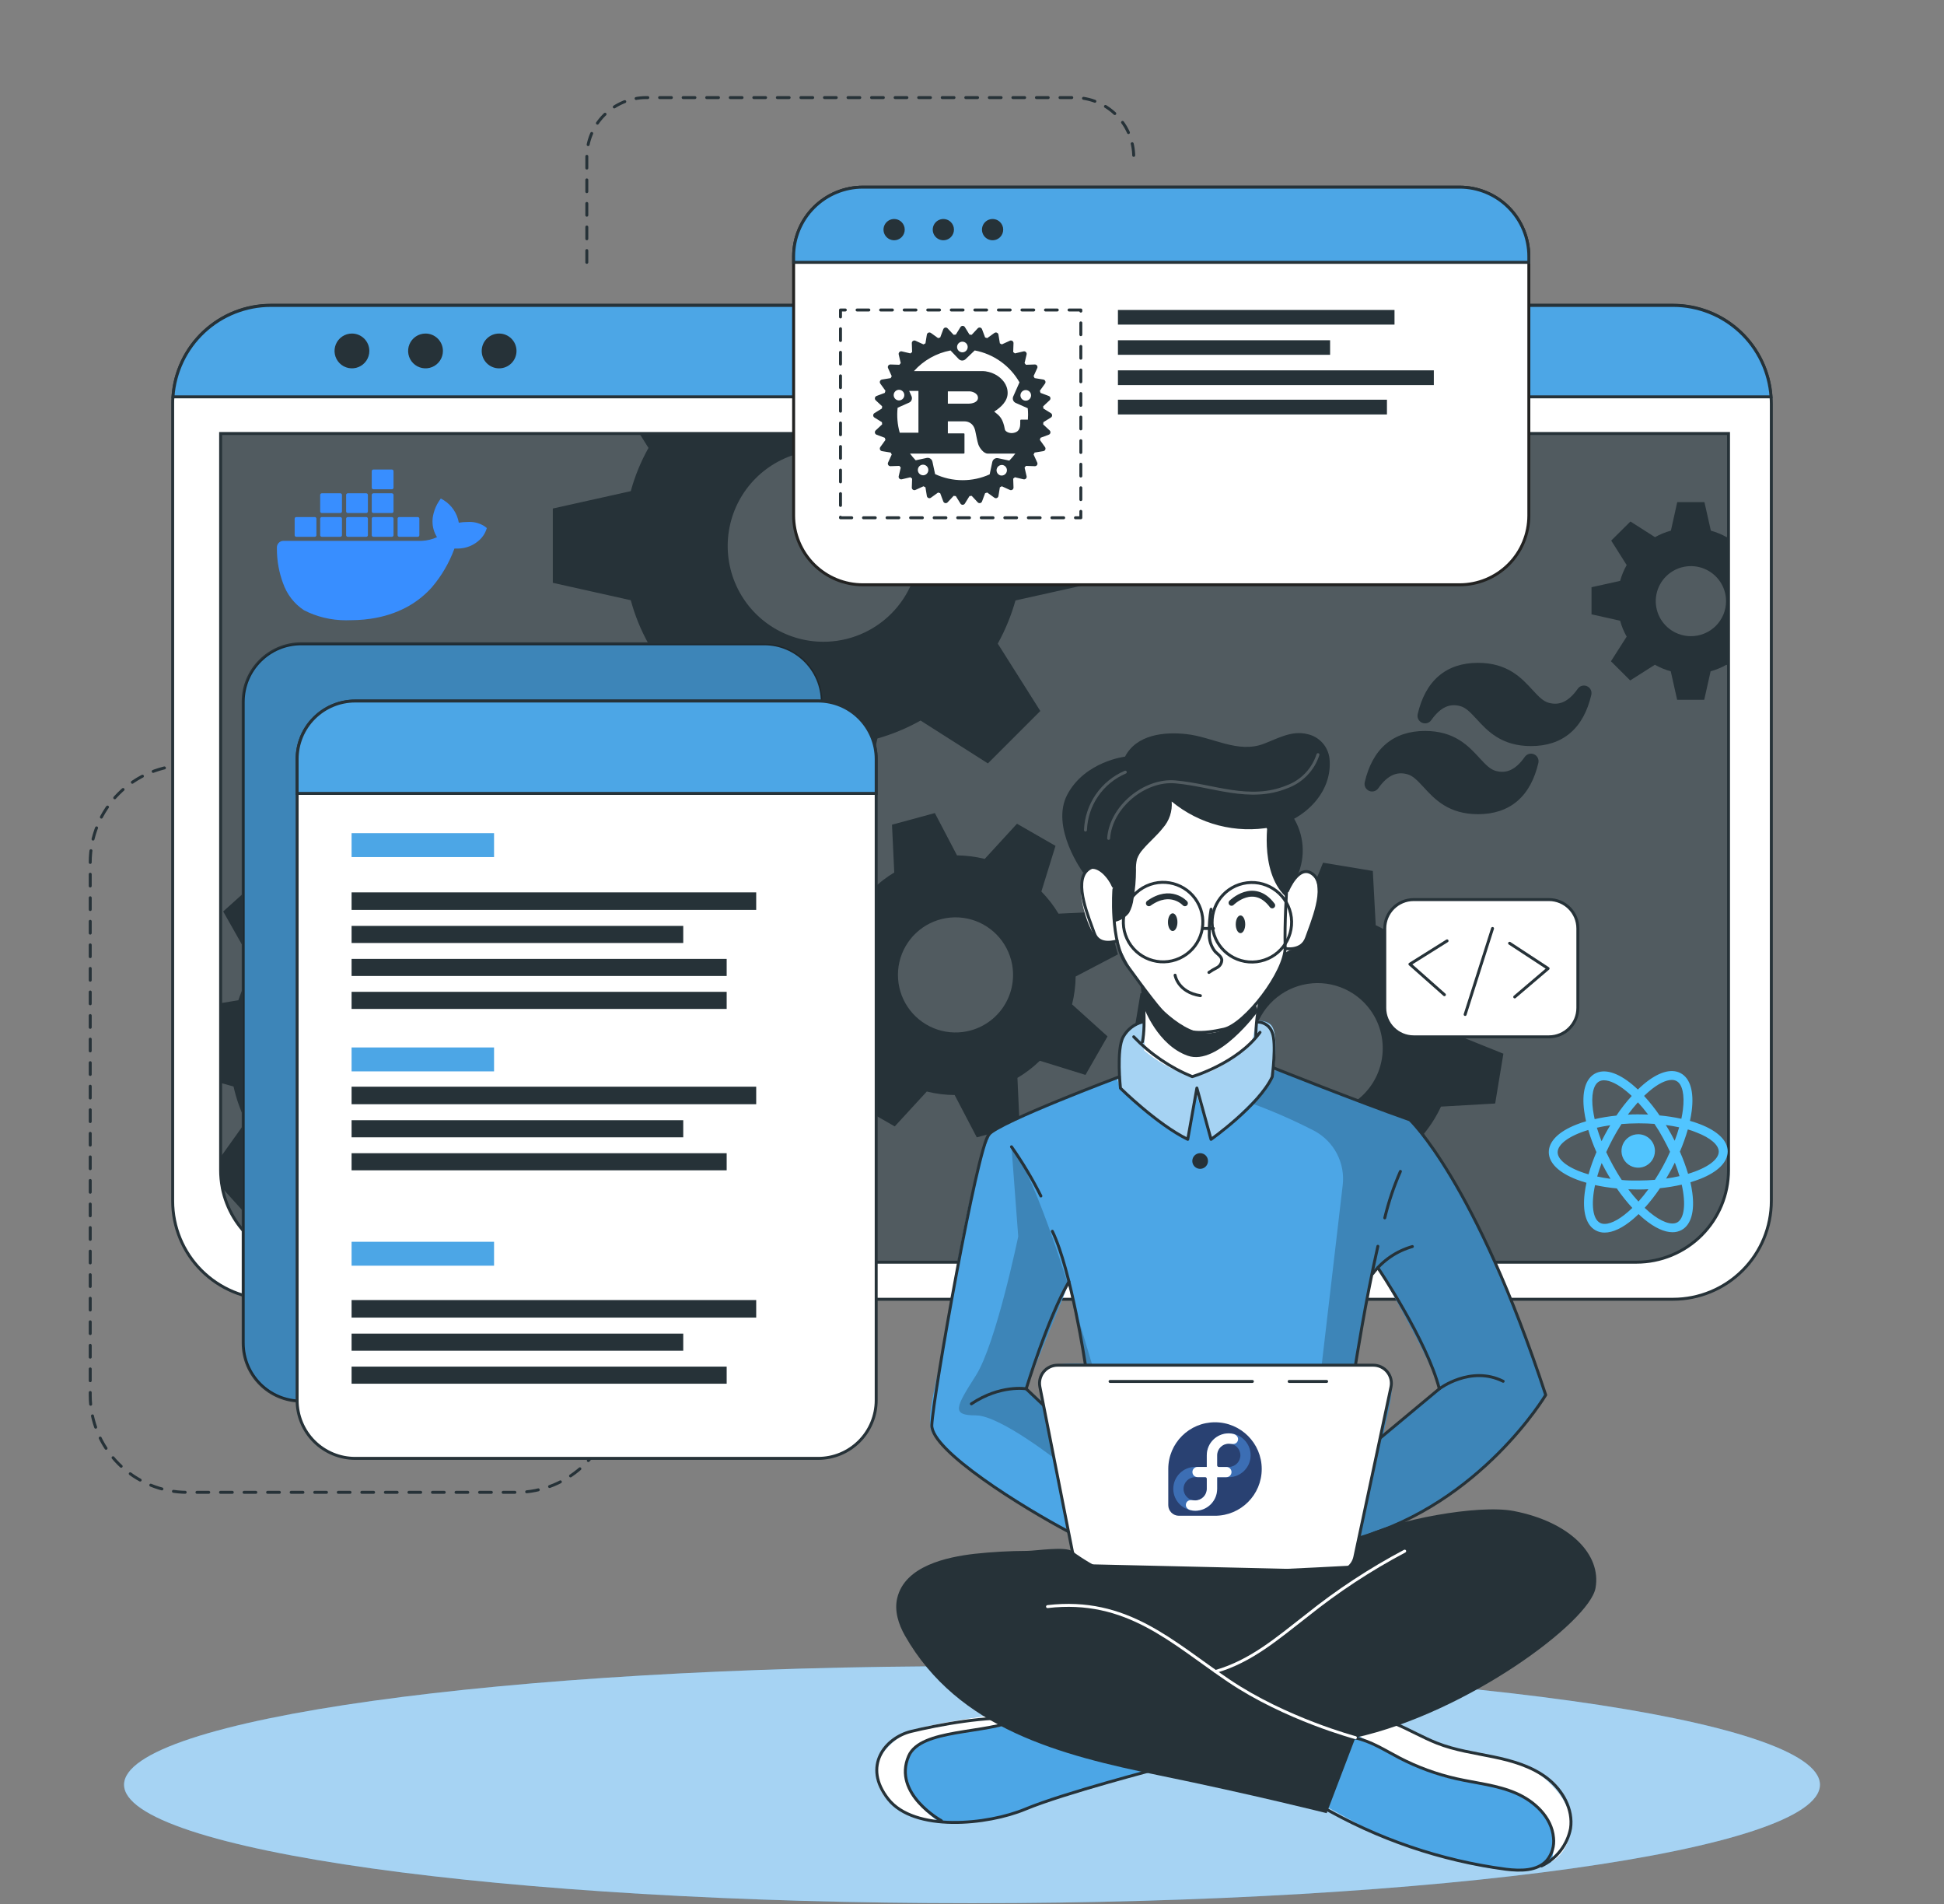 <svg width="728" height="713" viewBox="0 0 728 713" fill="none" xmlns="http://www.w3.org/2000/svg">
<rect x="0" y="0" width="728" height="713" fill="#808080" stroke="none"/>
<path d="M79.137 286.485H70.15C60.507 286.485 51.259 290.316 44.44 297.135C37.621 303.953 33.79 313.202 33.79 322.845V522.371C33.79 532.014 37.621 541.263 44.44 548.081C51.259 554.9 60.507 558.731 70.15 558.731H193.441C203.084 558.731 212.332 554.9 219.151 548.081C225.97 541.263 229.801 532.014 229.801 522.371" stroke="#263238" stroke-width="1.103" stroke-linecap="round" stroke-linejoin="round" stroke-dasharray="4.41 4.41"/>
<path d="M219.753 98.217V58.806C219.753 52.909 222.092 47.252 226.257 43.078C230.423 38.904 236.074 36.552 241.971 36.539H402.301C408.206 36.539 413.87 38.885 418.046 43.06C422.222 47.236 424.568 52.9 424.568 58.806" stroke="#263238" stroke-width="1.103" stroke-linecap="round" stroke-linejoin="round" stroke-dasharray="4.41 4.41"/>
<path d="M364.001 712.563C539.375 712.563 681.544 692.699 681.544 668.195C681.544 643.691 539.375 623.826 364.001 623.826C188.626 623.826 46.458 643.691 46.458 668.195C46.458 692.699 188.626 712.563 364.001 712.563Z" fill="#4CA6E6"/>
<path opacity="0.5" d="M364.001 712.563C539.375 712.563 681.544 692.699 681.544 668.195C681.544 643.691 539.375 623.826 364.001 623.826C188.626 623.826 46.458 643.691 46.458 668.195C46.458 692.699 188.626 712.563 364.001 712.563Z" fill="white"/>
<path d="M663.339 151.092V449.635C663.339 459.394 659.463 468.753 652.564 475.656C645.664 482.558 636.306 486.438 626.547 486.443H101.453C91.694 486.438 82.336 482.558 75.437 475.656C68.538 468.753 64.662 459.394 64.662 449.635V151.092C64.662 150.213 64.662 149.434 64.778 148.506C65.424 139.219 69.569 130.522 76.376 124.171C83.182 117.82 92.144 114.287 101.453 114.284H626.547C635.867 114.288 644.838 117.831 651.647 124.196C658.455 130.561 662.592 139.273 663.223 148.572C663.305 149.368 663.339 150.23 663.339 151.092Z" fill="white" stroke="#263238" stroke-width="1.103" stroke-linecap="round" stroke-linejoin="round"/>
<path d="M82.569 162.3H647.306V438.078C647.306 447.225 643.672 455.996 637.205 462.464C630.737 468.931 621.965 472.565 612.819 472.565H117.072C107.926 472.565 99.154 468.931 92.686 462.464C86.219 455.996 82.585 447.225 82.585 438.078V162.3H82.569Z" fill="#263238"/>
<path opacity="0.2" d="M647.322 162.3V438.078C647.371 447.173 643.805 455.916 637.409 462.383C631.014 468.85 622.312 472.512 613.217 472.565H116.674C107.579 472.512 98.877 468.85 92.481 462.383C86.086 455.916 82.52 447.173 82.569 438.078V162.3H647.322Z" fill="white"/>
<path d="M663.223 148.573H64.778C65.425 139.286 69.569 130.589 76.376 124.238C83.182 117.887 92.144 114.354 101.454 114.351H626.547C635.857 114.354 644.819 117.887 651.625 124.238C658.432 130.589 662.576 139.286 663.223 148.573Z" fill="#4CA6E6" stroke="#263238" stroke-width="1.103" stroke-miterlimit="10"/>
<path d="M138.311 131.394C138.311 132.683 137.929 133.943 137.213 135.015C136.497 136.086 135.48 136.921 134.289 137.414C133.098 137.908 131.788 138.037 130.524 137.785C129.26 137.534 128.099 136.913 127.188 136.002C126.277 135.091 125.656 133.93 125.405 132.666C125.153 131.402 125.282 130.092 125.775 128.901C126.268 127.71 127.104 126.693 128.175 125.977C129.247 125.261 130.507 124.878 131.795 124.878C133.523 124.878 135.181 125.565 136.403 126.787C137.625 128.009 138.311 129.666 138.311 131.394Z" fill="#263238"/>
<path d="M165.867 131.394C165.867 132.683 165.485 133.943 164.769 135.015C164.053 136.086 163.035 136.921 161.845 137.414C160.654 137.908 159.344 138.037 158.08 137.785C156.816 137.534 155.655 136.913 154.744 136.002C153.832 135.091 153.212 133.93 152.96 132.666C152.709 131.402 152.838 130.092 153.331 128.901C153.824 127.71 154.66 126.693 155.731 125.977C156.803 125.261 158.062 124.878 159.351 124.878C161.079 124.878 162.737 125.565 163.959 126.787C165.181 128.009 165.867 129.666 165.867 131.394Z" fill="#263238"/>
<path d="M186.908 137.91C190.506 137.91 193.424 134.993 193.424 131.394C193.424 127.796 190.506 124.878 186.908 124.878C183.309 124.878 180.392 127.796 180.392 131.394C180.392 134.993 183.309 137.91 186.908 137.91Z" fill="#263238"/>
<path d="M647.306 162.3V438.078C647.306 447.225 643.672 455.996 637.205 462.464C630.737 468.931 621.966 472.565 612.819 472.565H117.072C109.089 472.563 101.354 469.793 95.186 464.725C89.018 459.658 84.799 452.607 83.249 444.777V444.677C82.827 442.492 82.616 440.271 82.619 438.045V162.3H647.306Z" stroke="#263238" stroke-width="1.103" stroke-miterlimit="10"/>
<path d="M646.615 201.115C644.744 200.068 642.754 199.249 640.688 198.674L638.288 188H628.101L625.728 198.674C623.649 199.238 621.649 200.059 619.774 201.115L610.575 195.248L603.377 202.393L609.164 211.559C608.104 213.428 607.281 215.42 606.713 217.49L596 219.855V230.004L606.713 232.395C607.275 234.475 608.098 236.477 609.164 238.352L603.275 247.581L610.485 254.752L619.736 248.885C621.607 249.943 623.602 250.767 625.676 251.339L628.063 262H638.211L640.598 251.339C642.666 250.762 644.656 249.938 646.525 248.885L647 249.192V200.86L646.615 201.115ZM633.22 238.186C630.616 238.186 628.071 237.416 625.906 235.974C623.741 234.533 622.053 232.484 621.057 230.086C620.061 227.689 619.802 225.051 620.31 222.507C620.819 219.962 622.074 217.626 623.917 215.792C625.759 213.958 628.106 212.71 630.66 212.206C633.214 211.701 635.862 211.962 638.267 212.957C640.672 213.952 642.727 215.635 644.172 217.793C645.617 219.952 646.387 222.489 646.384 225.083C646.384 226.805 646.044 228.51 645.382 230.1C644.72 231.691 643.75 233.136 642.528 234.352C641.305 235.569 639.854 236.534 638.257 237.192C636.66 237.85 634.948 238.187 633.22 238.186Z" fill="#263238"/>
<path d="M409.513 218.292V190.536L380.332 184.053C378.757 178.415 376.531 172.979 373.7 167.855L377.231 162.3H239.45L242.849 167.705C239.983 172.807 237.755 178.242 236.217 183.888L207.02 190.387V218.209L236.217 224.725C237.755 230.413 239.983 235.891 242.849 241.039L226.816 266.258L246.464 285.889L271.666 269.839C276.778 272.715 282.216 274.97 287.864 276.554L294.364 305.652H322.053L328.585 276.488C334.215 274.896 339.636 272.642 344.734 269.773L369.953 285.823L389.584 266.192L373.65 240.973C376.475 235.857 378.7 230.433 380.282 224.807L409.513 218.292ZM308.374 240.277C301.281 240.277 294.347 238.173 288.45 234.233C282.552 230.292 277.955 224.691 275.241 218.138C272.527 211.585 271.816 204.374 273.2 197.417C274.584 190.461 278 184.071 283.015 179.055C288.031 174.04 294.421 170.624 301.378 169.24C308.334 167.856 315.545 168.567 322.098 171.281C328.651 173.995 334.252 178.592 338.193 184.49C342.134 190.387 344.237 197.321 344.237 204.414C344.239 209.124 343.313 213.789 341.511 218.141C339.71 222.493 337.068 226.447 333.738 229.778C330.407 233.108 326.453 235.75 322.101 237.551C317.749 239.353 313.084 240.279 308.374 240.277Z" fill="#263238"/>
<path d="M225.357 408.881L226.534 386.846L203.704 380.413C202.644 375.884 201.075 371.49 199.028 367.314L212.823 347.949L198.033 331.551L177.374 343.157C173.425 340.673 169.203 338.653 164.79 337.138L160.844 313.727L138.825 312.716L132.459 335.613C127.922 336.63 123.525 338.189 119.36 340.255L100.011 326.477L83.58 341.25L95.286 361.926C92.776 365.857 90.75 370.077 89.251 374.494L82.619 375.588V405.432L87.46 406.792C88.464 411.335 90.018 415.739 92.086 419.907L82.569 433.254L83.199 444.677V444.777L93.031 455.67L113.723 443.981C117.665 446.516 121.902 448.56 126.34 450.066L130.22 472.549L130.403 473.494L152.421 474.654L153.001 472.549L158.788 451.774C163.345 450.753 167.764 449.195 171.952 447.131L191.268 460.893L207.683 446.136L196.077 425.444C198.563 421.518 200.562 417.303 202.029 412.893L225.357 408.881ZM166.879 374.477C163.107 370.282 158.176 367.299 152.709 365.907C147.242 364.515 141.485 364.776 136.167 366.656C130.848 368.536 126.206 371.952 122.829 376.471C119.452 380.989 117.49 386.408 117.193 392.042C116.896 397.675 118.277 403.27 121.16 408.119C124.044 412.968 128.301 416.853 133.392 419.282C138.484 421.711 144.181 422.575 149.764 421.766C155.347 420.956 160.565 418.509 164.757 414.734C170.354 409.677 173.719 402.609 174.117 395.077C174.515 387.544 171.912 380.161 166.879 374.543V374.477Z" fill="#263238"/>
<path d="M401.471 376.035C402.324 372.623 402.774 369.123 402.814 365.606L418.648 357.316L414.271 341.25L396.398 342.079C394.588 339.076 392.434 336.294 389.981 333.789L395.27 316.695L380.846 308.404L368.775 321.569C365.369 320.747 361.883 320.302 358.38 320.243L350.09 304.409L334.04 308.769L334.886 326.659C331.882 328.469 329.1 330.622 326.595 333.076L309.485 327.787L301.195 342.195L314.459 354.249C313.601 357.648 313.161 361.139 313.149 364.644L297.282 372.935L301.659 388.984L319.565 388.138C321.34 391.157 323.485 393.941 325.949 396.429L320.627 413.44L335.068 421.73L347.072 408.665C350.482 409.523 353.984 409.963 357.501 409.975L365.791 425.825L381.841 421.465L381.128 406.178L381.012 403.558C384.057 401.766 386.874 399.611 389.401 397.142L406.495 402.447L413.558 390.112L414.752 388.022L401.471 376.035ZM363.553 385.784C359.437 386.919 355.077 386.806 351.025 385.46C346.973 384.114 343.413 381.594 340.795 378.221C338.177 374.849 336.62 370.774 336.321 366.515C336.022 362.256 336.994 358.005 339.115 354.299C341.236 350.594 344.409 347.601 348.233 345.702C352.057 343.802 356.358 343.081 360.593 343.63C364.827 344.179 368.802 345.973 372.016 348.784C375.229 351.596 377.534 355.298 378.641 359.422C380.115 364.918 379.356 370.774 376.529 375.712C373.703 380.651 369.038 384.271 363.553 385.784Z" fill="#263238"/>
<path d="M559.917 413.152L563 394.505L544.14 386.92C543.712 382.946 542.804 379.038 541.435 375.283L555.013 360.155L544.028 344.732L525.307 352.682C522.2 350.189 518.803 348.08 515.191 346.4L514.098 326.085L495.462 323L487.825 341.788C483.871 342.252 479.983 343.17 476.237 344.522L461.076 330.936L445.733 341.928L453.692 360.645C451.501 363.381 449.599 366.337 448.017 369.464C447.807 369.899 447.582 370.333 447.386 370.768L427.097 371.89L424 390.509L427.055 391.743L442.86 398.122C443.292 402.078 444.2 405.966 445.565 409.703L431.959 424.93L442.958 440.352L461.665 432.36C464.762 434.876 468.155 437.004 471.767 438.698L472.818 458.915L491.44 462L499.063 443.353C503.026 442.919 506.922 442.006 510.665 440.633L525.798 454.219L541.211 443.212L533.252 424.481C535.788 421.368 537.929 417.954 539.628 414.316L559.917 413.152ZM507.652 412.311C503.732 415.126 499.065 416.714 494.242 416.874C489.42 417.035 484.658 415.761 480.559 413.213C476.46 410.666 473.208 406.959 471.215 402.562C469.222 398.165 468.576 393.276 469.36 388.512C470.144 383.748 472.323 379.323 475.62 375.798C478.917 372.273 483.185 369.806 487.884 368.708C492.583 367.61 497.501 367.931 502.018 369.63C506.534 371.33 510.446 374.331 513.257 378.255C517.023 383.519 518.546 390.064 517.489 396.45C516.433 402.837 512.884 408.542 507.624 412.311H507.652Z" fill="#263238"/>
<path d="M286.207 241.041H112.811C100.807 241.041 91.075 250.773 91.075 262.778V502.842C91.075 514.847 100.807 524.578 112.811 524.578H286.207C298.211 524.578 307.943 514.847 307.943 502.842V262.778C307.943 250.773 298.211 241.041 286.207 241.041Z" fill="#4CA6E6" stroke="#263238" stroke-width="1.103" stroke-miterlimit="10"/>
<path opacity="0.2" d="M286.207 241.041H112.811C100.807 241.041 91.075 250.773 91.075 262.778V502.842C91.075 514.847 100.807 524.578 112.811 524.578H286.207C298.211 524.578 307.943 514.847 307.943 502.842V262.778C307.943 250.773 298.211 241.041 286.207 241.041Z" fill="black"/>
<path d="M328.121 284.199V524.263C328.123 527.119 327.563 529.947 326.471 532.586C325.38 535.225 323.779 537.623 321.761 539.643C319.742 541.664 317.345 543.266 314.707 544.36C312.068 545.453 309.241 546.016 306.385 546.016H132.989C130.135 546.014 127.309 545.449 124.672 544.355C122.036 543.26 119.641 541.658 117.624 539.638C115.607 537.618 114.008 535.22 112.918 532.582C111.827 529.944 111.267 527.117 111.269 524.263V284.199C111.269 278.436 113.557 272.91 117.63 268.834C121.703 264.758 127.227 262.466 132.989 262.462H306.385C312.15 262.462 317.678 264.752 321.755 268.828C325.831 272.905 328.121 278.434 328.121 284.199Z" fill="white" stroke="#263238" stroke-width="1.103" stroke-linecap="round" stroke-linejoin="round"/>
<path d="M328.121 284.199V297.048H111.269V284.199C111.269 278.436 113.557 272.91 117.63 268.834C121.703 264.758 127.227 262.466 132.989 262.462H306.385C312.15 262.462 317.678 264.752 321.755 268.828C325.831 272.905 328.121 278.434 328.121 284.199Z" fill="#4CA6E6" stroke="#263238" stroke-width="1.103" stroke-miterlimit="10"/>
<path d="M185.018 311.938H131.663V320.891H185.018V311.938Z" fill="#4CA6E6"/>
<path d="M185.018 392.169H131.663V401.122H185.018V392.169Z" fill="#4CA6E6"/>
<path d="M185.018 464.922H131.663V473.876H185.018V464.922Z" fill="#4CA6E6"/>
<path d="M283.189 334.105H131.663V340.671H283.189V334.105Z" fill="#263238"/>
<path d="M255.865 346.656H131.663V353.056H255.865V346.656Z" fill="#263238"/>
<path d="M272.13 359.008H131.663V365.408H272.13V359.008Z" fill="#263238"/>
<path d="M272.13 371.344H131.663V377.744H272.13V371.344Z" fill="#263238"/>
<path d="M283.189 406.858H131.663V413.424H283.189V406.858Z" fill="#263238"/>
<path d="M255.865 419.41H131.663V425.81H255.865V419.41Z" fill="#263238"/>
<path d="M272.13 431.763H131.663V438.163H272.13V431.763Z" fill="#263238"/>
<path d="M283.189 486.742H131.663V493.308H283.189V486.742Z" fill="#263238"/>
<path d="M255.865 499.31H131.663V505.709H255.865V499.31Z" fill="#263238"/>
<path d="M272.13 511.662H131.663V518.062H272.13V511.662Z" fill="#263238"/>
<path d="M572.529 95.997V193.024C572.529 196.429 571.859 199.8 570.555 202.945C569.252 206.091 567.341 208.948 564.933 211.355C562.525 213.761 559.666 215.67 556.52 216.971C553.374 218.273 550.003 218.941 546.598 218.939H323.131C319.726 218.941 316.354 218.273 313.208 216.971C310.062 215.67 307.204 213.761 304.795 211.355C302.387 208.948 300.477 206.091 299.173 202.945C297.87 199.8 297.199 196.429 297.199 193.024V95.997C297.204 89.121 299.937 82.528 304.799 77.666C309.661 72.804 316.255 70.07 323.131 70.066H546.598C553.475 70.066 560.071 72.798 564.934 77.661C569.797 82.524 572.529 89.12 572.529 95.997Z" fill="white" stroke="#222221" stroke-width="1.103" stroke-miterlimit="10"/>
<path d="M572.529 95.997V98.219H297.199V95.997C297.204 89.121 299.937 82.528 304.799 77.666C309.661 72.804 316.255 70.07 323.131 70.066H546.598C553.475 70.066 560.071 72.798 564.934 77.661C569.797 82.524 572.529 89.12 572.529 95.997Z" fill="#4CA6E6" stroke="#263238" stroke-width="1.103" stroke-miterlimit="10"/>
<path d="M337.655 88.784C337.098 89.342 336.389 89.722 335.617 89.876C334.845 90.03 334.044 89.952 333.317 89.651C332.589 89.35 331.967 88.84 331.529 88.186C331.092 87.531 330.858 86.761 330.858 85.974C330.858 85.186 331.092 84.417 331.529 83.762C331.967 83.108 332.589 82.597 333.317 82.297C334.044 81.996 334.845 81.918 335.617 82.072C336.389 82.226 337.098 82.606 337.655 83.163C338.395 83.912 338.81 84.921 338.81 85.974C338.81 87.026 338.395 88.036 337.655 88.784Z" fill="#263238"/>
<path d="M356.092 88.784C355.536 89.342 354.827 89.722 354.055 89.876C353.283 90.03 352.482 89.952 351.754 89.651C351.027 89.35 350.405 88.84 349.967 88.186C349.529 87.531 349.296 86.761 349.296 85.974C349.296 85.186 349.529 84.417 349.967 83.762C350.405 83.108 351.027 82.597 351.754 82.297C352.482 81.996 353.283 81.918 354.055 82.072C354.827 82.226 355.536 82.606 356.092 83.163C356.832 83.912 357.247 84.921 357.247 85.974C357.247 87.026 356.832 88.036 356.092 88.784Z" fill="#263238"/>
<path d="M374.529 88.784C373.973 89.342 373.264 89.722 372.492 89.876C371.72 90.03 370.919 89.952 370.192 89.651C369.464 89.35 368.842 88.84 368.404 88.186C367.967 87.531 367.733 86.761 367.733 85.974C367.733 85.186 367.967 84.417 368.404 83.762C368.842 83.108 369.464 82.597 370.192 82.297C370.919 81.996 371.72 81.918 372.492 82.072C373.264 82.226 373.973 82.606 374.529 83.163C375.269 83.912 375.685 84.921 375.685 85.974C375.685 87.026 375.269 88.036 374.529 88.784Z" fill="#263238"/>
<path d="M404.755 116.059H314.758V193.853H404.755V116.059Z" stroke="#263238" stroke-width="1.103" stroke-linecap="round" stroke-linejoin="round" stroke-dasharray="4.41 4.41"/>
<path d="M522.225 116.059H418.649V121.53H522.225V116.059Z" fill="#263238"/>
<path d="M498.101 127.384H418.649V132.839H498.101V127.384Z" fill="#263238"/>
<path d="M536.948 138.658H418.649V144.179H536.948V138.658Z" fill="#263238"/>
<path d="M519.39 149.651H418.649V155.172H519.39V149.651Z" fill="#263238"/>
<path d="M580.057 336.807H529.404C523.425 336.807 518.577 341.654 518.577 347.634V377.362C518.577 383.342 523.425 388.189 529.404 388.189H580.057C586.036 388.189 590.883 383.342 590.883 377.362V347.634C590.883 341.654 586.036 336.807 580.057 336.807Z" fill="white" stroke="#263238" stroke-width="1.103" stroke-linecap="round" stroke-linejoin="round"/>
<path d="M541.906 352.26L527.995 360.981L540.911 372.421" stroke="#263238" stroke-width="1.103" stroke-linecap="round" stroke-linejoin="round"/>
<path d="M567.24 373.251L579.742 362.607L565.317 353.156" stroke="#263238" stroke-width="1.103" stroke-linecap="round" stroke-linejoin="round"/>
<path d="M548.671 379.817L558.934 347.618" stroke="#263238" stroke-width="1.103" stroke-linecap="round" stroke-linejoin="round"/>
<path d="M441.695 660.021C441.695 660.021 393.613 673.799 386.898 676.186C380.796 678.342 364.249 684.145 351.831 682.338C350.632 682.165 349.447 681.91 348.283 681.575C335.698 677.828 330.045 674.329 328.387 666.421C326.729 658.512 332.996 652.676 339.031 648.945C345.066 645.215 377.795 641.318 377.795 641.318L385.704 643.64L441.695 660.021Z" fill="#4CA6E6"/>
<path d="M351.831 682.338C350.632 682.165 349.447 681.91 348.283 681.575C335.698 677.828 330.045 674.329 328.387 666.421C326.729 658.512 332.996 652.676 339.031 648.945C345.066 645.215 377.795 641.318 377.795 641.318L385.704 643.64C378.542 646.956 351.881 648.763 346.061 652.112C340.241 655.461 337.439 661.762 340.871 670.35C342.712 674.827 347.62 679.221 351.831 682.338Z" fill="white"/>
<path d="M434.467 661.978C434.467 661.978 398.355 671.329 384.03 677.314C369.705 683.3 342.397 685.919 332.631 673.584C322.866 661.248 331.504 650.604 341.236 648.233C350.969 645.862 370.65 642.131 381.394 643.64" stroke="#263238" stroke-width="1.103" stroke-linecap="round" stroke-linejoin="round"/>
<path d="M352.544 681.691C352.544 681.691 334.173 671.61 340.275 657.484C344.785 647.072 369.29 649.327 381.427 643.64" stroke="#263238" stroke-width="1.103" stroke-linecap="round" stroke-linejoin="round"/>
<path d="M588.148 684.576C587.651 689.55 585.91 694.209 580.936 697.144C577.62 699.1 572.911 700.261 566.163 700.194C549.301 699.979 517.599 687.925 517.599 687.925L487.921 671.511L503.357 647.088L507.585 640.456L518.495 642.91C518.495 642.91 527.531 648.033 536.617 652.112C545.703 656.191 567.771 657.086 575.547 663.337C583.323 669.587 588.994 676.385 588.148 684.576Z" fill="#4CA6E6"/>
<path d="M588.148 684.576C587.65 689.55 585.91 694.209 580.936 697.144C582.368 692.254 582.076 687.02 580.107 682.321C576.79 674.876 565.997 668.311 551.804 667.216C537.612 666.122 526.752 659.49 521.065 656.522C516.621 654.218 507.253 649.177 503.357 647.088L507.585 640.456L518.495 642.91C518.495 642.91 527.531 648.033 536.617 652.112C545.703 656.191 567.771 657.086 575.547 663.337C583.323 669.587 588.993 676.385 588.148 684.576Z" fill="white"/>
<path d="M494.503 676.121C515.867 688.539 539.478 696.603 563.974 699.847C569.379 700.493 575.663 700.593 579.278 696.531C580.239 695.358 580.955 694.003 581.382 692.547C581.81 691.092 581.94 689.565 581.765 688.058C581.118 680.431 574.702 674.396 567.672 671.362C560.642 668.328 552.899 667.632 545.421 665.957C537.984 664.28 530.795 661.65 524.033 658.131C518.661 655.329 513.471 651.93 507.552 650.67C501.633 649.41 494.586 650.935 491.419 656.108" stroke="#263238" stroke-width="1.103" stroke-linecap="round" stroke-linejoin="round"/>
<path d="M577.288 698.603C580.066 697.272 582.495 695.311 584.38 692.876C586.266 690.441 587.556 687.598 588.148 684.576C589.226 677.396 585.131 670.168 579.377 665.757C573.624 661.347 566.412 659.258 559.299 657.782C552.186 656.307 544.907 655.312 538.093 652.609C527.697 648.53 517.434 640.506 506.59 643.374" stroke="#263238" stroke-width="1.103" stroke-linecap="round" stroke-linejoin="round"/>
<path d="M527.995 419.261L477.774 400.161L477.144 399.912C477.144 399.912 477.326 398.586 477.475 396.596C477.79 392.584 477.956 386.051 476.066 383.846C473.264 380.53 465.339 383.315 457.596 379.767C449.853 376.219 435.544 382.569 435.544 382.569C435.544 382.569 425.198 380.662 420.622 388.123C418.301 394.142 419.097 403.046 419.097 403.046L418.152 403.377C412.166 405.616 379.603 417.868 372.722 422.793C365.112 428.181 356.689 483.509 353.986 499.758C351.284 516.006 346.476 530.647 348.913 536.234C351.35 541.822 386.334 568.764 406.463 575.711C426.591 582.658 497.969 580.685 497.969 580.685C497.969 580.685 499.129 580.37 501.202 579.707C513.272 575.827 556.099 559.811 578.83 522.207C578.863 522.274 556.845 450.1 527.995 419.261ZM392.303 512.325C388.606 514.945 390.645 525.092 390.645 525.092L384.361 519.554L400.146 480.74L406.877 510.585C406.877 510.585 396.001 509.722 392.303 512.325ZM518.578 536.98C516.837 537.876 523.552 519.223 520.368 514.995C517.185 510.767 507.585 511.165 507.585 511.165L508.397 506.075L514.084 476.894L515.975 474.655C515.975 474.655 535.506 508.131 539.004 519.936C539.004 519.969 517.716 536.98 518.578 536.98Z" fill="#4CA6E6"/>
<path d="M433.173 298.209L407.242 325.732C407.242 325.732 403.677 328.899 405.086 336.874C406.496 344.849 409.812 351.796 412.315 352.26C414.297 352.607 416.305 352.785 418.317 352.791C418.317 352.791 423.872 364.828 427.818 369.553C427.818 369.553 429.177 388.14 428.448 393.296C428.448 393.296 437.766 401.437 446.537 402.465C455.308 403.493 468.854 390.063 468.854 390.063L472.17 373.616C472.17 373.616 480.128 361.545 480.659 358.329C481.189 355.112 484.837 355.941 486.628 354.349C488.418 352.758 492.547 345.678 493.26 338.98C493.973 332.281 493.989 324.588 486.213 326.843C479.465 325.036 483.693 310.777 483.693 310.777L471.838 300.331L433.173 298.209Z" fill="white"/>
<path opacity="0.5" d="M477.774 400.16C477.383 401.184 476.934 402.186 476.431 403.161C472.153 411.219 453.517 426.589 453.517 426.589L447.88 409.262L444.796 426.589C438.578 423.869 419.61 407.439 419.61 407.439C419.61 407.439 418.964 405.897 418.185 403.492L419.13 403.161C419.13 403.161 418.334 394.191 420.655 388.239C425.198 380.778 435.577 382.684 435.577 382.684C435.577 382.684 449.886 376.334 457.629 379.882C465.372 383.43 473.297 380.678 476.099 383.961C478.901 387.244 477.177 399.977 477.177 399.977L477.774 400.16Z" fill="white"/>
<path opacity="0.2" d="M527.995 419.26L477.774 400.159L477.144 399.911C477.144 399.911 477.326 398.584 477.475 396.595L476.431 403.111L469.003 413.191C476.943 416.115 484.695 419.526 492.215 423.405C495.815 425.333 498.752 428.3 500.644 431.919C502.537 435.538 503.297 439.642 502.826 443.699L493.574 522.869L489.778 567.818L501.235 579.706C513.305 575.826 556.131 559.81 578.863 522.206C578.863 522.272 556.844 450.099 527.995 419.26ZM518.577 536.979C516.836 537.874 523.551 519.222 520.368 514.994C517.185 510.766 507.585 511.164 507.585 511.164L508.397 506.074L514.084 476.892L515.974 474.654C515.974 474.654 535.506 508.13 539.004 519.935C539.004 519.968 517.715 536.979 518.577 536.979Z" fill="black"/>
<path opacity="0.2" d="M410.21 514.995L402.4 488.898C402.4 488.898 388.39 441.13 378.79 429.358L381.31 462.95C381.31 462.95 373.02 503.074 365.443 514.995C357.866 526.916 356.175 529.917 365.443 529.917C374.712 529.917 397.277 547.89 397.277 547.89L395.536 532.968L410.21 514.995ZM390.529 525.092L384.245 519.554L400.029 480.74L406.761 510.585C406.761 510.585 395.951 509.772 392.253 512.375C388.556 514.978 390.529 525.092 390.529 525.092Z" fill="black"/>
<path d="M427.818 369.553C427.818 369.553 429.244 383.63 427.818 390.063" stroke="#263238" stroke-width="1.103" stroke-linecap="round" stroke-linejoin="round"/>
<path d="M470.296 388.173C470.312 383.646 470.834 379.136 471.855 374.726" stroke="#263238" stroke-width="1.103" stroke-linecap="round" stroke-linejoin="round"/>
<path d="M474.06 308.704C474.06 308.704 482.582 319.398 482.134 327.489C481.687 335.581 481.057 345.164 481.272 354.548C481.488 363.933 466.201 383.597 458.342 385.338C450.483 387.079 443.718 387.526 438.694 382.502C433.671 377.479 428.647 370.498 422.114 361.545C415.582 352.592 417.14 332.944 417.14 332.944" stroke="#263238" stroke-width="1.103" stroke-linecap="round" stroke-linejoin="round"/>
<path d="M453.534 340.422C453.014 343.36 452.792 346.343 452.87 349.326C452.7 351.84 453.481 354.326 455.059 356.29C456.004 357.251 457.364 358.03 457.546 359.357C457.541 359.954 457.376 360.539 457.066 361.049C456.757 361.56 456.316 361.978 455.788 362.258C454.725 362.795 453.7 363.404 452.721 364.082" stroke="#263238" stroke-width="1.103" stroke-linecap="round" stroke-linejoin="round"/>
<path d="M440.054 365.11C440.054 365.11 441.032 371.46 449.538 372.786" stroke="#263238" stroke-width="1.103" stroke-linecap="round" stroke-linejoin="round"/>
<path d="M440.933 345.263C440.933 347.104 440.137 348.579 439.159 348.579C438.18 348.579 437.385 347.104 437.385 345.263C437.385 343.423 438.18 341.947 439.159 341.947C440.137 341.947 440.933 343.439 440.933 345.263Z" fill="#263238"/>
<path d="M466.317 346.058C466.317 347.899 465.521 349.374 464.543 349.374C463.564 349.374 462.769 347.882 462.769 346.058C462.769 344.234 463.564 342.742 464.543 342.742C465.521 342.742 466.317 344.218 466.317 346.058Z" fill="#263238"/>
<path d="M461.194 338.017C461.194 338.017 469.484 329.727 476.431 338.979" stroke="#263238" stroke-width="2.206" stroke-linecap="round" stroke-linejoin="round"/>
<path d="M443.735 338.184C443.735 338.184 438.496 332.314 430.239 338.184" stroke="#263238" stroke-width="2.206" stroke-linecap="round" stroke-linejoin="round"/>
<path d="M428.448 377.38C428.448 377.38 433.505 391.307 444.796 395.27C456.087 399.232 471.075 378.689 471.075 378.689L470.296 376.02C470.296 376.02 460.464 388.787 449.538 386.615C438.611 384.443 427.818 369.62 427.818 369.62L428.448 377.38Z" fill="#263238"/>
<path d="M418.317 352.261C418.317 352.261 411.586 354.632 409.795 349.392C408.005 344.153 401.87 330.342 407.242 325.732C412.614 321.123 416.925 331.817 416.925 331.817" stroke="#263238" stroke-width="1.103" stroke-linecap="round" stroke-linejoin="round"/>
<path d="M481.256 355.112C481.256 355.112 487.506 356.372 489.297 351.133C491.088 345.893 497.222 332.082 491.85 327.473C486.478 322.863 482.168 333.558 482.168 333.558" stroke="#263238" stroke-width="1.103" stroke-linecap="round" stroke-linejoin="round"/>
<path d="M416.924 345.263C419.263 344.895 421.373 343.65 422.827 341.782C423.715 340.142 424.278 338.346 424.485 336.492C425.101 332.967 425.411 329.394 425.414 325.815C425.341 324.417 425.469 323.015 425.795 321.653C426.293 320.283 427.059 319.026 428.05 317.956C430.388 315.204 433.223 312.882 435.461 310.031C436.661 308.685 437.574 307.109 438.144 305.398C438.714 303.688 438.93 301.879 438.777 300.082C443.907 304.312 449.9 307.366 456.337 309.03C462.773 310.694 469.496 310.928 476.033 309.716C487.888 307.394 499.245 296.999 497.869 283.933C497.609 281.743 496.67 279.689 495.183 278.059C493.696 276.43 491.736 275.307 489.579 274.847C483.726 273.388 478.47 276.505 473.164 278.512C463.498 282.159 454.031 275.892 444.265 274.847C435.975 273.936 425.646 274.98 421.302 283.287C421.302 283.287 406.379 285.044 399.747 297.38C393.115 309.716 405.667 326.777 405.667 326.777C405.667 326.777 410.641 320.675 417.157 333.011L416.924 345.263Z" fill="#263238"/>
<path d="M475.088 305.554C475.088 305.554 471.208 325.782 481.339 335.58C481.339 335.58 483.56 329.496 485.799 328.003C487.413 324.414 488.096 320.475 487.786 316.551C487.476 312.628 486.182 308.845 484.025 305.554C476.531 293.782 475.088 305.554 475.088 305.554Z" fill="#263238"/>
<path opacity="0.2" d="M493.558 282.54C492.668 285.3 491.16 287.821 489.149 289.909C487.138 291.998 484.676 293.6 481.952 294.594C467.892 300.331 454.246 293.98 440.153 292.737C428.663 291.709 415.979 302.088 415.167 313.893" stroke="white" stroke-width="1.103" stroke-linecap="round" stroke-linejoin="round"/>
<path opacity="0.2" d="M406.496 310.777C406.668 306.118 408.162 301.605 410.805 297.765C413.447 293.924 417.128 290.915 421.418 289.09" stroke="white" stroke-width="1.103" stroke-linecap="round" stroke-linejoin="round"/>
<path d="M424.568 388.173C430.751 394.616 438.211 399.699 446.47 403.095C446.47 403.095 463.299 398.204 471.855 386.515" stroke="#263238" stroke-width="1.103" stroke-linecap="round" stroke-linejoin="round"/>
<path d="M441.766 358.764C449.241 355.336 452.521 346.497 449.092 339.023C445.664 331.549 436.826 328.269 429.352 331.697C421.877 335.126 418.598 343.964 422.026 351.438C425.454 358.912 434.292 362.192 441.766 358.764Z" stroke="#263238" stroke-width="1.103" stroke-linecap="round" stroke-linejoin="round"/>
<path d="M470.617 360.074C478.779 359.072 484.583 351.643 483.581 343.482C482.579 335.32 475.15 329.516 466.988 330.518C458.827 331.52 453.023 338.949 454.025 347.111C455.027 355.272 462.456 361.076 470.617 360.074Z" stroke="#263238" stroke-width="1.103" stroke-linecap="round" stroke-linejoin="round"/>
<path d="M427.818 382.618C426.309 383.014 424.896 383.71 423.663 384.664C422.429 385.619 421.401 386.812 420.638 388.173C418.002 392.815 419.594 407.422 419.594 407.422C419.594 407.422 433.206 420.885 444.796 426.572L448.211 407.356L453.517 426.572C453.517 426.572 471.457 413.888 476.431 403.161C476.431 403.161 478.089 390.643 476.431 386.581C476.054 385.453 475.336 384.469 474.377 383.765C473.418 383.061 472.265 382.672 471.075 382.651" stroke="#263238" stroke-width="1.103" stroke-linecap="round" stroke-linejoin="round"/>
<path d="M406.496 511.181C406.496 511.181 401.173 475.533 394.094 460.993" stroke="#263238" stroke-width="1.103" stroke-linecap="round" stroke-linejoin="round"/>
<path d="M378.79 429.358C382.912 435.217 386.592 441.374 389.799 447.779" stroke="#263238" stroke-width="1.103" stroke-linecap="round" stroke-linejoin="round"/>
<path d="M518.577 455.97C520.007 450.01 521.965 444.189 524.43 438.577" stroke="#263238" stroke-width="1.103" stroke-linecap="round" stroke-linejoin="round"/>
<path d="M507.585 511.181C507.585 511.181 511.415 486.742 515.991 466.613" stroke="#263238" stroke-width="1.103" stroke-linecap="round" stroke-linejoin="round"/>
<path d="M514.084 476.86C517.787 471.952 522.992 468.389 528.907 466.713" stroke="#263238" stroke-width="1.103" stroke-linecap="round" stroke-linejoin="round"/>
<path d="M477.16 399.911C477.16 399.911 508.049 412.263 527.995 419.277C527.995 419.277 552.534 442.34 578.847 522.273C578.847 522.273 554.739 562.828 508.878 575.827" stroke="#263238" stroke-width="1.103" stroke-linecap="round" stroke-linejoin="round"/>
<path d="M516.837 538.422L539.004 519.968C539.004 519.968 550.727 511.065 562.913 517.15" stroke="#263238" stroke-width="1.103" stroke-linecap="round" stroke-linejoin="round"/>
<path d="M515.991 474.655C515.991 474.655 534.312 501.731 539.004 519.969" stroke="#263238" stroke-width="1.103" stroke-linecap="round" stroke-linejoin="round"/>
<path d="M390.778 526.12L384.295 519.969C384.295 519.969 374.679 518.311 363.769 525.59" stroke="#263238" stroke-width="1.103" stroke-linecap="round" stroke-linejoin="round"/>
<path d="M384.295 519.969C384.295 519.969 392.353 493.44 400.295 479.861" stroke="#263238" stroke-width="1.103" stroke-linecap="round" stroke-linejoin="round"/>
<path d="M419.13 403.162C419.13 403.162 374.678 419.841 370.318 424.716C365.957 429.59 349.394 522.854 348.946 533.531C348.565 543.082 383.184 564.52 400.345 573.556" stroke="#263238" stroke-width="1.103" stroke-linecap="round" stroke-linejoin="round"/>
<path d="M452.373 434.68C452.373 435.26 452.201 435.828 451.878 436.31C451.556 436.793 451.098 437.169 450.561 437.391C450.025 437.613 449.435 437.671 448.866 437.558C448.297 437.445 447.774 437.165 447.363 436.755C446.953 436.345 446.673 435.822 446.56 435.252C446.447 434.683 446.505 434.093 446.727 433.557C446.949 433.021 447.325 432.562 447.808 432.24C448.291 431.917 448.858 431.745 449.438 431.745C449.824 431.743 450.207 431.817 450.564 431.964C450.921 432.111 451.245 432.327 451.518 432.6C451.791 432.873 452.007 433.197 452.154 433.554C452.301 433.911 452.375 434.294 452.373 434.68Z" fill="#263238"/>
<path d="M503.805 590.898H402.666C402.037 590.898 401.434 590.648 400.989 590.204C400.544 589.759 400.295 589.156 400.295 588.527C400.295 587.898 400.544 587.295 400.989 586.851C401.434 586.406 402.037 586.156 402.666 586.156H503.805C504.433 586.156 505.037 586.406 505.481 586.851C505.926 587.295 506.176 587.898 506.176 588.527C506.176 589.156 505.926 589.759 505.481 590.204C505.037 590.648 504.433 590.898 503.805 590.898Z" fill="#263238"/>
<path d="M507.353 582.973L520.899 519.305C521.109 518.318 521.096 517.297 520.86 516.315C520.624 515.334 520.172 514.418 519.536 513.634C518.9 512.85 518.097 512.219 517.185 511.786C516.273 511.353 515.276 511.129 514.267 511.131H396.05C395.05 511.132 394.061 511.354 393.157 511.782C392.252 512.21 391.454 512.834 390.82 513.608C390.185 514.382 389.731 515.287 389.488 516.258C389.246 517.229 389.222 518.241 389.418 519.222L401.571 580.768C401.869 582.28 402.674 583.644 403.853 584.636C405.032 585.628 406.514 586.188 408.054 586.223L500.555 588.345C502.136 588.38 503.68 587.863 504.921 586.882C506.161 585.902 507.022 584.52 507.353 582.973Z" fill="white" stroke="#263238" stroke-width="1.103" stroke-linecap="round" stroke-linejoin="round"/>
<path d="M482.764 517.216H496.808" stroke="#263238" stroke-width="1.103" stroke-linecap="round" stroke-linejoin="round"/>
<path d="M415.698 517.216H469.003" stroke="#263238" stroke-width="1.103" stroke-linecap="round" stroke-linejoin="round"/>
<path d="M507.585 650.57L496.808 678.855C496.808 678.855 469.318 671.925 434.118 664.713C397.294 657.169 358.844 647.403 338.899 612.402C336.478 608.141 334.853 603.101 335.997 598.326C338.865 586.239 354.6 582.956 364.963 581.745C371.477 581.041 378.024 580.675 384.577 580.651C387.893 580.651 398.919 578.844 401.588 580.817C405.599 583.743 409.879 586.28 414.371 588.394C420.257 590.898 506.176 586.156 506.176 586.156C507.671 582.896 508.585 579.4 508.878 575.826C522.391 568.962 553.645 563.159 566.909 565.729C587.684 569.758 599.804 581.878 597.499 594.578C595.195 607.279 549.301 641.335 507.585 650.57Z" fill="#263238"/>
<path d="M507.585 650.571C507.585 650.571 481.438 643.64 460.083 629.216C438.727 614.791 422.048 598.045 392.286 601.51" stroke="white" stroke-width="1.103" stroke-linecap="round" stroke-linejoin="round"/>
<path d="M455.192 625.816C468.688 621.936 478.586 613.198 489.413 604.825C500.833 595.66 513.096 587.599 526.039 580.751" stroke="white" stroke-width="1.103" stroke-linecap="round" stroke-linejoin="round"/>
<path d="M450.433 347.618H454.396" stroke="#263238" stroke-width="1.103" stroke-linecap="round" stroke-linejoin="round"/>
<path d="M636.539 420.864C635.392 420.417 634.153 420.015 632.868 419.648C633.155 418.34 633.373 417.067 633.533 415.84C634.428 408.705 632.96 403.727 629.404 401.811C625.848 399.896 620.881 401.398 615.41 406.044C614.722 406.629 614.033 407.26 613.357 407.925C612.657 407.26 611.969 406.64 611.28 406.067C605.752 401.479 600.762 400.022 597.24 401.983C593.719 403.945 592.297 408.946 593.26 416.012C593.432 417.239 593.662 418.501 593.96 419.797C592.687 420.176 591.471 420.589 590.324 421.048C583.636 423.674 580 427.356 580 431.371C580 435.386 583.728 439.045 590.427 441.614C591.574 442.062 592.813 442.463 594.109 442.83C593.822 444.138 593.604 445.411 593.444 446.639C592.549 453.773 594.017 458.752 597.573 460.667C598.598 461.219 599.747 461.5 600.911 461.482C603.985 461.482 607.644 459.772 611.567 456.434C612.255 455.849 612.932 455.219 613.62 454.553C614.309 455.219 615.008 455.838 615.697 456.412C619.62 459.669 623.267 461.344 626.318 461.344C627.52 461.366 628.706 461.074 629.76 460.495C633.293 458.534 634.703 453.544 633.728 446.421C633.568 445.193 633.327 443.931 633.04 442.635C634.313 442.257 635.529 441.844 636.676 441.396C643.364 438.758 647 435.076 647 431.073C647 427.07 643.249 423.433 636.539 420.864ZM626.055 404.323C626.669 404.31 627.276 404.452 627.821 404.736C630.023 405.883 630.918 409.921 630.23 415.427C630.092 416.574 629.897 417.721 629.645 418.868C626.955 418.284 624.231 417.866 621.489 417.618C619.728 415.05 617.788 412.608 615.685 410.311C616.305 409.703 616.935 409.164 617.566 408.602C620.813 405.815 623.841 404.323 626.055 404.323ZM627.202 435.294C627.89 437.038 628.463 438.735 628.945 440.341C627.374 440.697 625.71 441.006 623.944 441.259C624.586 440.181 625.217 439.079 625.825 437.955C626.307 437.061 626.766 436.177 627.202 435.283V435.294ZM622.9 436.372C621.879 438.276 620.824 440.054 619.734 441.729C617.761 441.89 615.685 441.981 613.529 441.993C611.372 442.004 609.319 441.993 607.335 441.786C606.187 440.1 605.144 438.345 604.111 436.476C603.079 434.606 602.299 433.034 601.507 431.348C602.272 429.658 603.121 427.941 604.054 426.198C604.987 424.454 606.042 422.669 607.22 420.841C609.204 420.681 611.28 420.589 613.425 420.577H613.838C615.8 420.577 617.738 420.646 619.574 420.784C620.721 422.47 621.765 424.225 622.785 426.095C623.806 427.964 624.621 429.536 625.401 431.222C624.69 432.92 623.841 434.652 622.9 436.361V436.372ZM613.586 449.862C612.294 448.455 611.02 446.925 609.766 445.274C610.875 445.319 611.999 445.342 613.139 445.342H613.517C614.79 445.342 616.052 445.342 617.303 445.239C616.142 446.838 614.901 448.377 613.586 449.85V449.862ZM601.209 438.081C601.829 439.229 602.471 440.284 603.125 441.351C601.358 441.121 599.684 440.823 598.124 440.479C598.582 438.873 599.144 437.187 599.798 435.432C600.257 436.315 600.716 437.198 601.209 438.081ZM599.752 427.265C599.076 425.544 598.502 423.823 598.009 422.218C599.58 421.862 601.244 421.552 603.01 421.3C602.368 422.363 601.741 423.464 601.129 424.603C600.659 425.487 600.2 426.336 599.752 427.265ZM613.368 412.697C614.668 414.104 615.941 415.633 617.188 417.285C615.938 417.285 614.676 417.205 613.403 417.216C612.129 417.228 610.856 417.216 609.606 417.32C610.845 415.668 612.106 414.119 613.38 412.697H613.368ZM625.745 424.466C625.125 423.319 624.483 422.263 623.829 421.208C625.565 421.438 627.228 421.724 628.819 422.068C628.36 423.709 627.798 425.395 627.144 427.104C626.708 426.232 626.238 425.349 625.756 424.466H625.745ZM596.552 415.61C595.795 410.105 596.655 406.101 598.846 404.897C599.407 404.599 600.035 404.449 600.67 404.461C602.884 404.461 605.901 405.918 609.147 408.625C609.778 409.153 610.42 409.715 611.051 410.323C608.964 412.632 607.048 415.089 605.316 417.675C602.577 417.955 599.857 418.399 597.172 419.006C596.919 417.836 596.713 416.7 596.564 415.61H596.552ZM583.315 431.417C583.315 428.423 587.605 425.211 594.786 423.066C595.626 425.894 596.649 428.664 597.848 431.36C596.677 434.064 595.685 436.842 594.877 439.676C587.674 437.6 583.326 434.422 583.315 431.417ZM599.133 457.799C596.506 456.377 595.749 451.043 597.321 443.691C600.007 444.274 602.727 444.692 605.465 444.941C607.233 447.507 609.176 449.949 611.28 452.248C607.266 456.125 603.549 458.224 600.957 458.224C600.323 458.247 599.695 458.105 599.133 457.811V457.799ZM628.119 457.65C625.928 458.855 622.074 457.455 617.796 453.911C617.161 453.383 616.53 452.821 615.903 452.225C617.984 449.906 619.9 447.445 621.638 444.861C624.377 444.581 627.097 444.137 629.783 443.53C631.423 450.871 630.723 456.159 628.119 457.662V457.65ZM632.157 439.469C631.312 436.643 630.289 433.873 629.094 431.176C630.257 428.469 631.249 425.691 632.065 422.86C633.212 423.193 634.359 423.56 635.357 424.007C640.531 425.991 643.639 428.664 643.651 431.165C643.662 434.124 639.349 437.336 632.157 439.481V439.469Z" fill="#51C5FF"/>
<path d="M619.746 430.924C619.746 432.162 619.379 433.373 618.69 434.403C618.002 435.433 617.024 436.236 615.88 436.71C614.735 437.184 613.476 437.308 612.261 437.066C611.046 436.825 609.93 436.228 609.054 435.352C608.178 434.476 607.582 433.36 607.34 432.145C607.099 430.931 607.223 429.671 607.697 428.527C608.171 427.382 608.973 426.404 610.003 425.716C611.033 425.028 612.244 424.661 613.483 424.661C614.306 424.659 615.121 424.82 615.881 425.134C616.642 425.449 617.333 425.91 617.915 426.492C618.497 427.074 618.958 427.765 619.272 428.525C619.586 429.286 619.747 430.101 619.746 430.924Z" fill="#51C5FF"/>
<path d="M393.541 154.679L390.729 152.937C390.706 152.664 390.679 152.391 390.65 152.119L393.066 149.864C393.188 149.752 393.279 149.611 393.33 149.453C393.382 149.296 393.392 149.129 393.36 148.966C393.327 148.804 393.254 148.653 393.146 148.527C393.039 148.402 392.901 148.306 392.746 148.249L389.655 147.094C389.578 146.827 389.498 146.561 389.414 146.296L391.341 143.618C391.438 143.484 391.499 143.328 391.518 143.164C391.537 143 391.514 142.834 391.451 142.682C391.389 142.529 391.288 142.395 391.158 142.293C391.029 142.19 390.876 142.122 390.713 142.096L387.453 141.566C387.327 141.319 387.195 141.076 387.061 140.833L388.43 137.829C388.5 137.679 388.531 137.513 388.518 137.348C388.505 137.183 388.45 137.024 388.358 136.887C388.266 136.749 388.141 136.637 387.993 136.563C387.845 136.488 387.681 136.452 387.515 136.46L384.209 136.575C384.038 136.361 383.864 136.15 383.686 135.942L384.446 132.72C384.485 132.56 384.481 132.392 384.437 132.233C384.392 132.074 384.307 131.929 384.19 131.812C384.073 131.695 383.928 131.61 383.769 131.565C383.61 131.521 383.443 131.517 383.282 131.556L380.062 132.314C379.852 132.138 379.643 131.964 379.427 131.791L379.543 128.487C379.55 128.321 379.514 128.157 379.439 128.009C379.365 127.862 379.253 127.736 379.115 127.644C378.978 127.552 378.819 127.497 378.654 127.484C378.489 127.472 378.323 127.502 378.173 127.572L375.169 128.941C374.926 128.807 374.682 128.676 374.436 128.547L373.906 125.289C373.88 125.127 373.812 124.973 373.71 124.844C373.608 124.715 373.474 124.614 373.322 124.551C373.17 124.488 373.004 124.464 372.84 124.483C372.676 124.502 372.52 124.563 372.386 124.659L369.706 126.586C369.442 126.502 369.177 126.421 368.911 126.345L367.755 123.254C367.698 123.099 367.602 122.962 367.476 122.854C367.351 122.747 367.2 122.673 367.038 122.641C366.876 122.609 366.708 122.618 366.551 122.669C366.394 122.72 366.253 122.811 366.141 122.932L363.886 125.352C363.613 125.323 363.341 125.294 363.067 125.273L361.325 122.459C361.238 122.319 361.117 122.203 360.973 122.122C360.829 122.042 360.667 122 360.502 122C360.337 122 360.175 122.042 360.031 122.122C359.887 122.203 359.766 122.319 359.679 122.459L357.937 125.273C357.665 125.294 357.391 125.323 357.119 125.352L354.864 122.934C354.751 122.814 354.609 122.725 354.453 122.675C354.296 122.625 354.129 122.616 353.968 122.648C353.807 122.68 353.656 122.752 353.53 122.858C353.405 122.964 353.308 123.101 353.249 123.254L352.094 126.345C351.826 126.422 351.56 126.504 351.298 126.588L348.618 124.659C348.485 124.561 348.328 124.499 348.164 124.479C348 124.459 347.833 124.482 347.68 124.545C347.527 124.608 347.393 124.71 347.291 124.84C347.188 124.97 347.121 125.124 347.096 125.287L346.564 128.547C346.319 128.675 346.076 128.807 345.831 128.941L342.829 127.572C342.679 127.502 342.514 127.472 342.349 127.484C342.184 127.497 342.025 127.551 341.888 127.643C341.75 127.735 341.638 127.86 341.563 128.008C341.488 128.155 341.453 128.319 341.46 128.485L341.575 131.793C341.361 131.964 341.15 132.138 340.94 132.316L337.72 131.556C337.56 131.519 337.392 131.523 337.234 131.568C337.075 131.614 336.931 131.698 336.814 131.815C336.698 131.931 336.613 132.075 336.567 132.234C336.522 132.392 336.517 132.56 336.554 132.72L337.314 135.942C337.136 136.152 336.962 136.361 336.791 136.575L333.485 136.46C333.32 136.453 333.156 136.49 333.009 136.565C332.862 136.64 332.737 136.752 332.645 136.889C332.553 137.026 332.498 137.184 332.485 137.349C332.472 137.514 332.501 137.679 332.57 137.829L333.939 140.835C333.807 141.076 333.675 141.319 333.547 141.568L330.289 142.096C330.126 142.122 329.973 142.19 329.843 142.292C329.714 142.394 329.612 142.528 329.549 142.681C329.486 142.833 329.463 143 329.482 143.164C329.501 143.328 329.562 143.484 329.659 143.618L331.586 146.296C331.502 146.56 331.422 146.826 331.345 147.091L328.254 148.249C328.1 148.307 327.963 148.403 327.856 148.529C327.749 148.655 327.676 148.805 327.644 148.967C327.612 149.129 327.622 149.296 327.673 149.453C327.723 149.61 327.813 149.751 327.934 149.864L330.352 152.119C330.321 152.391 330.294 152.663 330.271 152.937L327.459 154.679C327.319 154.766 327.203 154.887 327.122 155.031C327.042 155.175 327 155.337 327 155.502C327 155.667 327.042 155.829 327.122 155.973C327.203 156.117 327.319 156.238 327.459 156.325L330.271 158.065C330.294 158.339 330.321 158.613 330.352 158.885L327.934 161.14C327.813 161.253 327.723 161.394 327.673 161.551C327.622 161.708 327.612 161.875 327.644 162.037C327.676 162.199 327.749 162.349 327.856 162.475C327.963 162.601 328.1 162.697 328.254 162.755L331.345 163.91C331.422 164.178 331.504 164.444 331.588 164.706L329.659 167.386C329.563 167.52 329.502 167.676 329.483 167.84C329.464 168.003 329.488 168.169 329.551 168.322C329.614 168.474 329.715 168.608 329.844 168.71C329.973 168.812 330.127 168.88 330.289 168.906L333.547 169.436C333.675 169.683 333.805 169.928 333.941 170.169L332.57 173.173C332.501 173.323 332.472 173.488 332.485 173.653C332.498 173.817 332.553 173.976 332.645 174.113C332.737 174.25 332.862 174.362 333.009 174.437C333.156 174.512 333.32 174.548 333.485 174.542L336.791 174.427C336.962 174.643 337.136 174.852 337.314 175.062L336.554 178.284C336.515 178.445 336.518 178.613 336.563 178.772C336.608 178.931 336.693 179.076 336.81 179.193C336.927 179.31 337.073 179.394 337.232 179.439C337.391 179.483 337.56 179.485 337.72 179.446L340.94 178.688C341.15 178.866 341.361 179.038 341.575 179.209L341.46 182.517C341.453 182.682 341.489 182.846 341.565 182.993C341.64 183.14 341.751 183.266 341.889 183.357C342.026 183.449 342.185 183.504 342.349 183.516C342.514 183.529 342.679 183.499 342.829 183.43L345.833 182.061C346.074 182.195 346.319 182.327 346.566 182.455L347.096 185.71C347.121 185.874 347.188 186.028 347.29 186.158C347.393 186.289 347.527 186.39 347.679 186.454C347.832 186.517 347.999 186.54 348.163 186.521C348.328 186.501 348.484 186.44 348.618 186.343L351.296 184.412C351.56 184.496 351.826 184.58 352.092 184.655L353.247 187.745C353.304 187.901 353.4 188.039 353.525 188.146C353.651 188.254 353.802 188.327 353.964 188.359C354.127 188.392 354.294 188.381 354.451 188.33C354.609 188.279 354.75 188.188 354.862 188.066L357.119 185.647C357.391 185.679 357.663 185.706 357.937 185.731L359.679 188.543C359.766 188.683 359.888 188.798 360.032 188.878C360.175 188.958 360.337 189 360.502 189C360.667 189 360.829 188.958 360.973 188.878C361.117 188.798 361.238 188.683 361.325 188.543L363.065 185.729C363.339 185.706 363.613 185.679 363.886 185.647L366.141 188.066C366.252 188.187 366.393 188.278 366.55 188.329C366.707 188.38 366.875 188.39 367.036 188.358C367.198 188.326 367.349 188.252 367.475 188.145C367.6 188.038 367.696 187.9 367.753 187.745L368.911 184.655C369.176 184.58 369.442 184.496 369.706 184.412L372.386 186.343C372.52 186.438 372.677 186.498 372.84 186.517C373.004 186.536 373.17 186.512 373.322 186.449C373.474 186.385 373.607 186.284 373.71 186.155C373.812 186.026 373.88 185.873 373.906 185.71L374.438 182.452C374.683 182.327 374.926 182.193 375.169 182.061L378.173 183.43C378.323 183.5 378.489 183.529 378.653 183.516C378.818 183.503 378.977 183.448 379.114 183.357C379.252 183.265 379.363 183.139 379.438 182.992C379.513 182.845 379.549 182.68 379.543 182.515L379.427 179.207C379.641 179.04 379.852 178.866 380.062 178.688L383.282 179.446C383.442 179.485 383.61 179.482 383.769 179.438C383.928 179.393 384.073 179.308 384.19 179.192C384.307 179.075 384.392 178.93 384.437 178.771C384.482 178.612 384.485 178.444 384.446 178.284L383.688 175.062C383.864 174.852 384.038 174.643 384.209 174.427L387.518 174.542C387.683 174.549 387.847 174.513 387.994 174.438C388.142 174.364 388.267 174.252 388.359 174.114C388.451 173.977 388.505 173.818 388.518 173.653C388.53 173.488 388.5 173.323 388.43 173.173L387.061 170.169C387.195 169.928 387.325 169.683 387.453 169.436L390.711 168.906C390.874 168.881 391.028 168.814 391.158 168.712C391.288 168.61 391.39 168.476 391.453 168.323C391.516 168.17 391.539 168.004 391.519 167.84C391.5 167.676 391.438 167.519 391.341 167.386L389.414 164.706C389.498 164.442 389.578 164.177 389.655 163.91L392.746 162.755C392.901 162.698 393.039 162.602 393.146 162.477C393.254 162.351 393.327 162.2 393.36 162.038C393.392 161.875 393.382 161.708 393.33 161.551C393.279 161.393 393.188 161.252 393.066 161.14L390.648 158.885C390.677 158.613 390.704 158.339 390.729 158.065L393.541 156.325C393.681 156.238 393.797 156.117 393.878 155.973C393.958 155.829 394 155.667 394 155.502C394 155.337 393.958 155.175 393.878 155.031C393.797 154.887 393.681 154.766 393.541 154.679ZM374.716 178.012C374.212 177.889 373.775 177.574 373.499 177.135C373.223 176.695 373.129 176.165 373.238 175.657C373.347 175.149 373.65 174.704 374.082 174.416C374.514 174.128 375.041 174.02 375.552 174.115C376.058 174.236 376.497 174.551 376.775 174.991C377.053 175.432 377.147 175.964 377.037 176.473C376.928 176.982 376.624 177.428 376.189 177.716C375.755 178.003 375.228 178.109 374.716 178.012ZM373.76 171.548C373.527 171.499 373.286 171.495 373.052 171.538C372.818 171.581 372.594 171.67 372.395 171.8C372.195 171.929 372.022 172.097 371.887 172.293C371.752 172.489 371.657 172.71 371.607 172.943L370.609 177.603C367.433 179.043 363.986 179.786 360.5 179.781C356.815 179.781 353.318 178.964 350.18 177.505L349.181 172.846C349.132 172.613 349.037 172.392 348.902 172.196C348.767 172 348.594 171.832 348.395 171.702C348.195 171.572 347.971 171.483 347.737 171.44C347.502 171.397 347.262 171.4 347.029 171.45L342.915 172.333C342.15 171.547 341.44 170.709 340.787 169.827H360.806C361.032 169.827 361.183 169.785 361.183 169.58V162.499C361.183 162.292 361.032 162.252 360.806 162.252H354.952V157.761H361.283C361.861 157.761 364.373 157.927 365.177 161.138C365.429 162.124 365.981 165.338 366.358 166.366C366.735 167.52 368.268 169.825 369.901 169.825H379.875C379.997 169.824 380.118 169.812 380.238 169.79C379.547 170.73 378.787 171.62 377.97 172.449L373.762 171.546L373.76 171.548ZM346.074 177.913C345.564 178.008 345.036 177.9 344.604 177.612C344.172 177.324 343.869 176.879 343.761 176.372C343.652 175.864 343.745 175.334 344.021 174.894C344.297 174.454 344.734 174.139 345.239 174.017C345.495 173.962 345.759 173.958 346.016 174.006C346.274 174.053 346.519 174.151 346.739 174.293C346.959 174.435 347.148 174.62 347.297 174.835C347.445 175.051 347.55 175.293 347.605 175.549C347.659 175.805 347.663 176.07 347.616 176.327C347.568 176.585 347.471 176.83 347.328 177.05C347.186 177.27 347.002 177.459 346.786 177.608C346.571 177.756 346.328 177.861 346.072 177.915L346.074 177.913ZM338.48 147.121C338.586 147.36 338.644 147.617 338.651 147.878C338.657 148.139 338.612 148.399 338.518 148.643C338.424 148.887 338.283 149.11 338.103 149.299C337.923 149.488 337.708 149.64 337.469 149.746C337.23 149.852 336.973 149.91 336.712 149.917C336.45 149.923 336.191 149.878 335.947 149.784C335.703 149.691 335.48 149.55 335.291 149.369C335.101 149.189 334.949 148.974 334.843 148.735C334.629 148.253 334.616 147.705 334.805 147.213C334.995 146.72 335.372 146.324 335.855 146.11C336.337 145.895 336.884 145.882 337.377 146.071C337.869 146.261 338.266 146.639 338.48 147.121ZM336.146 152.655L340.432 150.749C340.871 150.553 341.215 150.191 341.388 149.741C341.561 149.292 341.548 148.792 341.353 148.352L340.471 146.357H343.943V162.005H336.939C336.075 158.969 335.807 155.794 336.146 152.655ZM354.954 151.134V146.522H363.22C363.647 146.522 366.235 147.016 366.235 148.951C366.235 150.557 364.25 151.134 362.617 151.134H354.954ZM384.997 155.286C384.997 155.898 384.974 156.503 384.928 157.104H382.415C382.164 157.104 382.063 157.271 382.063 157.516V158.67C382.063 161.387 380.531 161.978 379.189 162.129C377.911 162.271 376.492 161.593 376.318 160.81C375.564 156.57 374.308 155.663 372.323 154.097C374.786 152.535 377.348 150.228 377.348 147.14C377.348 143.804 375.062 141.704 373.504 140.674C371.318 139.234 368.898 138.945 368.245 138.945H342.253C345.844 134.928 350.662 132.209 355.957 131.211L359.02 134.424C359.713 135.149 360.862 135.178 361.585 134.483L365.014 131.204C368.508 131.86 371.817 133.268 374.713 135.33C377.608 137.392 380.021 140.06 381.783 143.147L379.436 148.448C379.241 148.888 379.229 149.388 379.401 149.837C379.574 150.286 379.918 150.649 380.357 150.846L384.877 152.851C384.955 153.653 384.997 154.464 384.997 155.286ZM359.022 128.476C359.211 128.295 359.433 128.154 359.677 128.059C359.921 127.965 360.181 127.919 360.442 127.925C360.704 127.931 360.961 127.989 361.2 128.094C361.439 128.2 361.655 128.352 361.836 128.541C362.016 128.73 362.158 128.954 362.252 129.198C362.347 129.442 362.392 129.702 362.386 129.964C362.38 130.226 362.322 130.484 362.216 130.723C362.11 130.962 361.958 131.179 361.769 131.359C361.58 131.54 361.357 131.681 361.114 131.775C360.87 131.87 360.61 131.915 360.349 131.909C360.088 131.903 359.83 131.845 359.592 131.739C359.353 131.633 359.137 131.481 358.957 131.292C358.593 130.91 358.395 130.399 358.408 129.871C358.42 129.343 358.641 128.841 359.022 128.476ZM382.31 147.217C382.525 146.735 382.922 146.357 383.415 146.168C383.907 145.979 384.455 145.993 384.937 146.207C385.419 146.421 385.797 146.818 385.986 147.311C386.176 147.804 386.162 148.351 385.947 148.833C385.841 149.072 385.689 149.288 385.5 149.468C385.31 149.648 385.087 149.789 384.843 149.883C384.599 149.976 384.339 150.021 384.078 150.015C383.817 150.008 383.559 149.95 383.321 149.844C383.082 149.738 382.866 149.585 382.686 149.396C382.506 149.207 382.365 148.984 382.272 148.74C382.178 148.496 382.133 148.236 382.14 147.974C382.146 147.713 382.204 147.456 382.31 147.217Z" fill="#263238"/>
<path d="M472.5 550C472.5 540.335 464.665 532.5 455 532.5C445.339 532.5 437.507 540.329 437.5 549.988V563.531C437.505 565.724 439.284 567.5 441.479 567.5H455.007C464.669 567.496 472.5 559.663 472.5 550Z" fill="#294172"/>
<path d="M460.138 536.644C455.611 536.644 451.928 540.326 451.928 544.853V549.21H447.589C443.063 549.21 439.38 552.893 439.38 557.42C439.38 561.946 443.063 565.629 447.589 565.629C452.116 565.629 455.798 561.946 455.798 557.42V553.062H460.138C464.664 553.062 468.347 549.38 468.347 544.853C468.347 540.326 464.664 536.644 460.138 536.644ZM451.959 557.42C451.959 559.829 449.998 561.789 447.589 561.789C445.18 561.789 443.22 559.829 443.22 557.42C443.22 555.01 445.18 553.05 447.589 553.05H451.928V553.062H451.959V557.42ZM460.138 549.222H455.798V549.21H455.768V544.853C455.768 542.443 457.728 540.483 460.138 540.483C462.547 540.483 464.507 542.443 464.507 544.853C464.507 547.262 462.547 549.222 460.138 549.222Z" fill="#3C6EB4"/>
<path d="M461.952 536.892C461.315 536.726 460.826 536.648 460.138 536.648C455.602 536.648 451.925 540.326 451.925 544.861V549.215H448.485C447.412 549.215 446.545 550.057 446.546 551.128C446.546 552.192 447.403 553.038 448.465 553.038L451.313 553.039C451.651 553.039 451.925 553.312 451.925 553.65V557.417C451.921 559.808 449.981 561.745 447.59 561.745C446.779 561.745 446.579 561.639 446.026 561.639C444.864 561.639 444.087 562.418 444.087 563.489C444.087 564.375 444.846 565.136 445.775 565.379C446.412 565.546 446.901 565.624 447.59 565.624C452.125 565.624 455.803 561.946 455.803 557.41V553.057H459.243C460.315 553.057 461.182 552.214 461.181 551.143C461.181 550.079 460.324 549.233 459.263 549.233L456.415 549.233C456.253 549.233 456.097 549.168 455.982 549.054C455.867 548.939 455.803 548.784 455.803 548.621V544.854C455.807 542.463 457.747 540.526 460.138 540.526C460.948 540.526 461.149 540.632 461.702 540.632C462.863 540.632 463.641 539.853 463.641 538.783C463.64 537.897 462.881 537.135 461.952 536.892Z" fill="white"/>
<path d="M181.532 197.089C179.923 196.028 177.947 195.395 175.823 195.395C175.579 195.395 175.337 195.403 175.099 195.419L175.13 195.416C173.959 195.419 172.815 195.524 171.702 195.718L171.823 195.7C171.206 192.138 169.132 189.151 166.252 187.324L166.202 187.295L165.076 186.644L164.336 187.715C163.454 189.059 162.764 190.623 162.352 192.295L162.331 192.398C162.097 193.248 161.963 194.225 161.963 195.233C161.963 197.414 162.593 199.446 163.68 201.16L163.654 201.115C161.981 201.9 160.028 202.396 157.973 202.491H157.939H106.15C104.796 202.493 103.699 203.588 103.693 204.94C103.691 205.087 103.691 205.263 103.691 205.439C103.691 210.035 104.523 214.437 106.045 218.503L105.961 218.246C107.426 222.533 110.193 226.055 113.784 228.434L113.857 228.478C118.435 230.849 123.853 232.237 129.594 232.237C130.138 232.237 130.676 232.224 131.214 232.201L131.138 232.203C131.185 232.203 131.24 232.203 131.295 232.203C134.634 232.203 137.897 231.886 141.06 231.279L140.737 231.332C145.449 230.45 149.649 228.867 153.455 226.678L153.261 226.78C156.561 224.851 159.38 222.525 161.779 219.818L161.811 219.782C165.289 215.687 168.119 210.907 170.066 205.699L170.174 205.37H170.899C171.043 205.376 171.211 205.381 171.379 205.381C174.597 205.381 177.521 204.118 179.682 202.06L179.677 202.066C180.666 201.126 181.451 199.984 181.968 198.703L181.992 198.64L182.312 197.698L181.532 197.089ZM110.949 200.979H117.895C118.228 200.976 118.498 200.706 118.498 200.372V194.191C118.498 193.857 118.228 193.584 117.895 193.582H110.949C110.615 193.584 110.345 193.855 110.345 194.188V200.372C110.345 200.706 110.615 200.979 110.949 200.979ZM120.514 200.979H127.455C127.788 200.979 128.061 200.708 128.061 200.372V194.191C128.061 193.857 127.791 193.584 127.457 193.582H120.512C120.176 193.582 119.903 193.855 119.903 194.191V200.372C119.905 200.708 120.178 200.979 120.514 200.979ZM130.222 200.979H137.167C137.501 200.976 137.771 200.706 137.771 200.372V194.191C137.771 193.857 137.501 193.584 137.167 193.582H130.222C129.888 193.584 129.618 193.855 129.618 194.188V200.372C129.618 200.706 129.888 200.979 130.224 200.979H130.222ZM139.819 200.979H146.756C147.092 200.979 147.363 200.708 147.365 200.372V194.191C147.365 193.855 147.092 193.582 146.756 193.582H139.819C139.485 193.582 139.212 193.852 139.212 194.188V200.372C139.212 200.706 139.483 200.979 139.816 200.979C139.816 200.979 139.816 200.979 139.819 200.979ZM120.514 192.085H127.455C127.791 192.083 128.061 191.812 128.061 191.476V185.294C128.061 184.961 127.791 184.688 127.455 184.688H120.514C120.178 184.688 119.908 184.958 119.905 185.294V191.476C119.908 191.812 120.178 192.083 120.514 192.085ZM130.222 192.085H137.167C137.501 192.083 137.771 191.81 137.771 191.476V185.294C137.771 184.961 137.501 184.688 137.165 184.688H130.227C129.893 184.688 129.62 184.958 129.62 185.294V191.476C129.623 191.812 129.891 192.083 130.227 192.085H130.222ZM139.819 192.085H146.756C147.092 192.083 147.363 191.812 147.365 191.476V185.294C147.363 184.958 147.092 184.688 146.756 184.688H139.819C139.485 184.688 139.212 184.958 139.212 185.294V191.476C139.212 191.812 139.483 192.083 139.819 192.085ZM139.819 183.192H146.756C147.092 183.192 147.365 182.919 147.365 182.583V176.398C147.363 176.062 147.092 175.792 146.756 175.792H139.819C139.485 175.792 139.212 176.062 139.212 176.398V182.583C139.212 182.916 139.483 183.189 139.816 183.189C139.816 183.189 139.816 183.189 139.819 183.189V183.192ZM149.497 200.979H156.437C156.773 200.979 157.044 200.708 157.046 200.372V194.191C157.046 193.855 156.773 193.582 156.437 193.582H149.497C149.161 193.582 148.891 193.852 148.891 194.188V200.372C148.891 200.706 149.161 200.979 149.497 200.979Z" fill="#388EFF"/>
<g clip-path="url(#clip0_352_11080)">
<path d="M553.5 248.167C547.686 248.167 542.688 249.736 538.765 253.099C534.869 256.437 532.321 261.298 530.908 267.356C530.599 268.678 531.272 270.033 532.512 270.587C533.751 271.14 535.21 270.737 535.988 269.625C537.782 267.061 539.574 265.521 541.295 264.731C542.962 263.965 544.759 263.81 546.817 264.362C548.894 264.918 550.502 266.547 553.026 269.293L553.108 269.381C555.011 271.451 557.332 273.976 560.507 275.935C563.801 277.967 567.901 279.333 573.334 279.333C579.147 279.333 584.146 277.764 588.069 274.401C591.964 271.062 594.512 266.202 595.926 260.144C596.235 258.821 595.562 257.466 594.322 256.913C593.083 256.359 591.624 256.763 590.846 257.875C589.051 260.438 587.26 261.978 585.539 262.769C583.872 263.534 582.075 263.689 580.017 263.138C577.94 262.582 576.331 260.952 573.808 258.207L573.726 258.118C571.823 256.048 569.502 253.524 566.327 251.565C563.033 249.532 558.933 248.167 553.5 248.167Z" fill="#263238"/>
<path d="M533.667 273.667C527.853 273.667 522.855 275.236 518.931 278.599C515.036 281.937 512.488 286.798 511.074 292.856C510.766 294.178 511.439 295.533 512.678 296.087C513.918 296.64 515.376 296.237 516.155 295.125C517.949 292.561 519.74 291.021 521.462 290.231C523.129 289.465 524.926 289.31 526.984 289.862C529.061 290.418 530.669 292.048 533.193 294.793L533.275 294.881C535.177 296.951 537.499 299.476 540.673 301.435C543.968 303.468 548.067 304.833 553.5 304.833C559.314 304.833 564.312 303.264 568.236 299.901C572.131 296.562 574.679 291.702 576.093 285.644C576.401 284.321 575.729 282.966 574.489 282.413C573.249 281.859 571.791 282.263 571.012 283.375C569.218 285.938 567.427 287.478 565.705 288.269C564.039 289.034 562.242 289.189 560.183 288.638C558.106 288.082 556.499 286.452 553.974 283.707L553.893 283.618C551.99 281.548 549.669 279.024 546.494 277.065C543.2 275.032 539.1 273.667 533.667 273.667Z" fill="#263238"/>
</g>
<defs>
<clipPath id="clip0_352_11080">
<rect width="85" height="85" fill="white" transform="translate(511 234)"/>
</clipPath>
</defs>
</svg>
